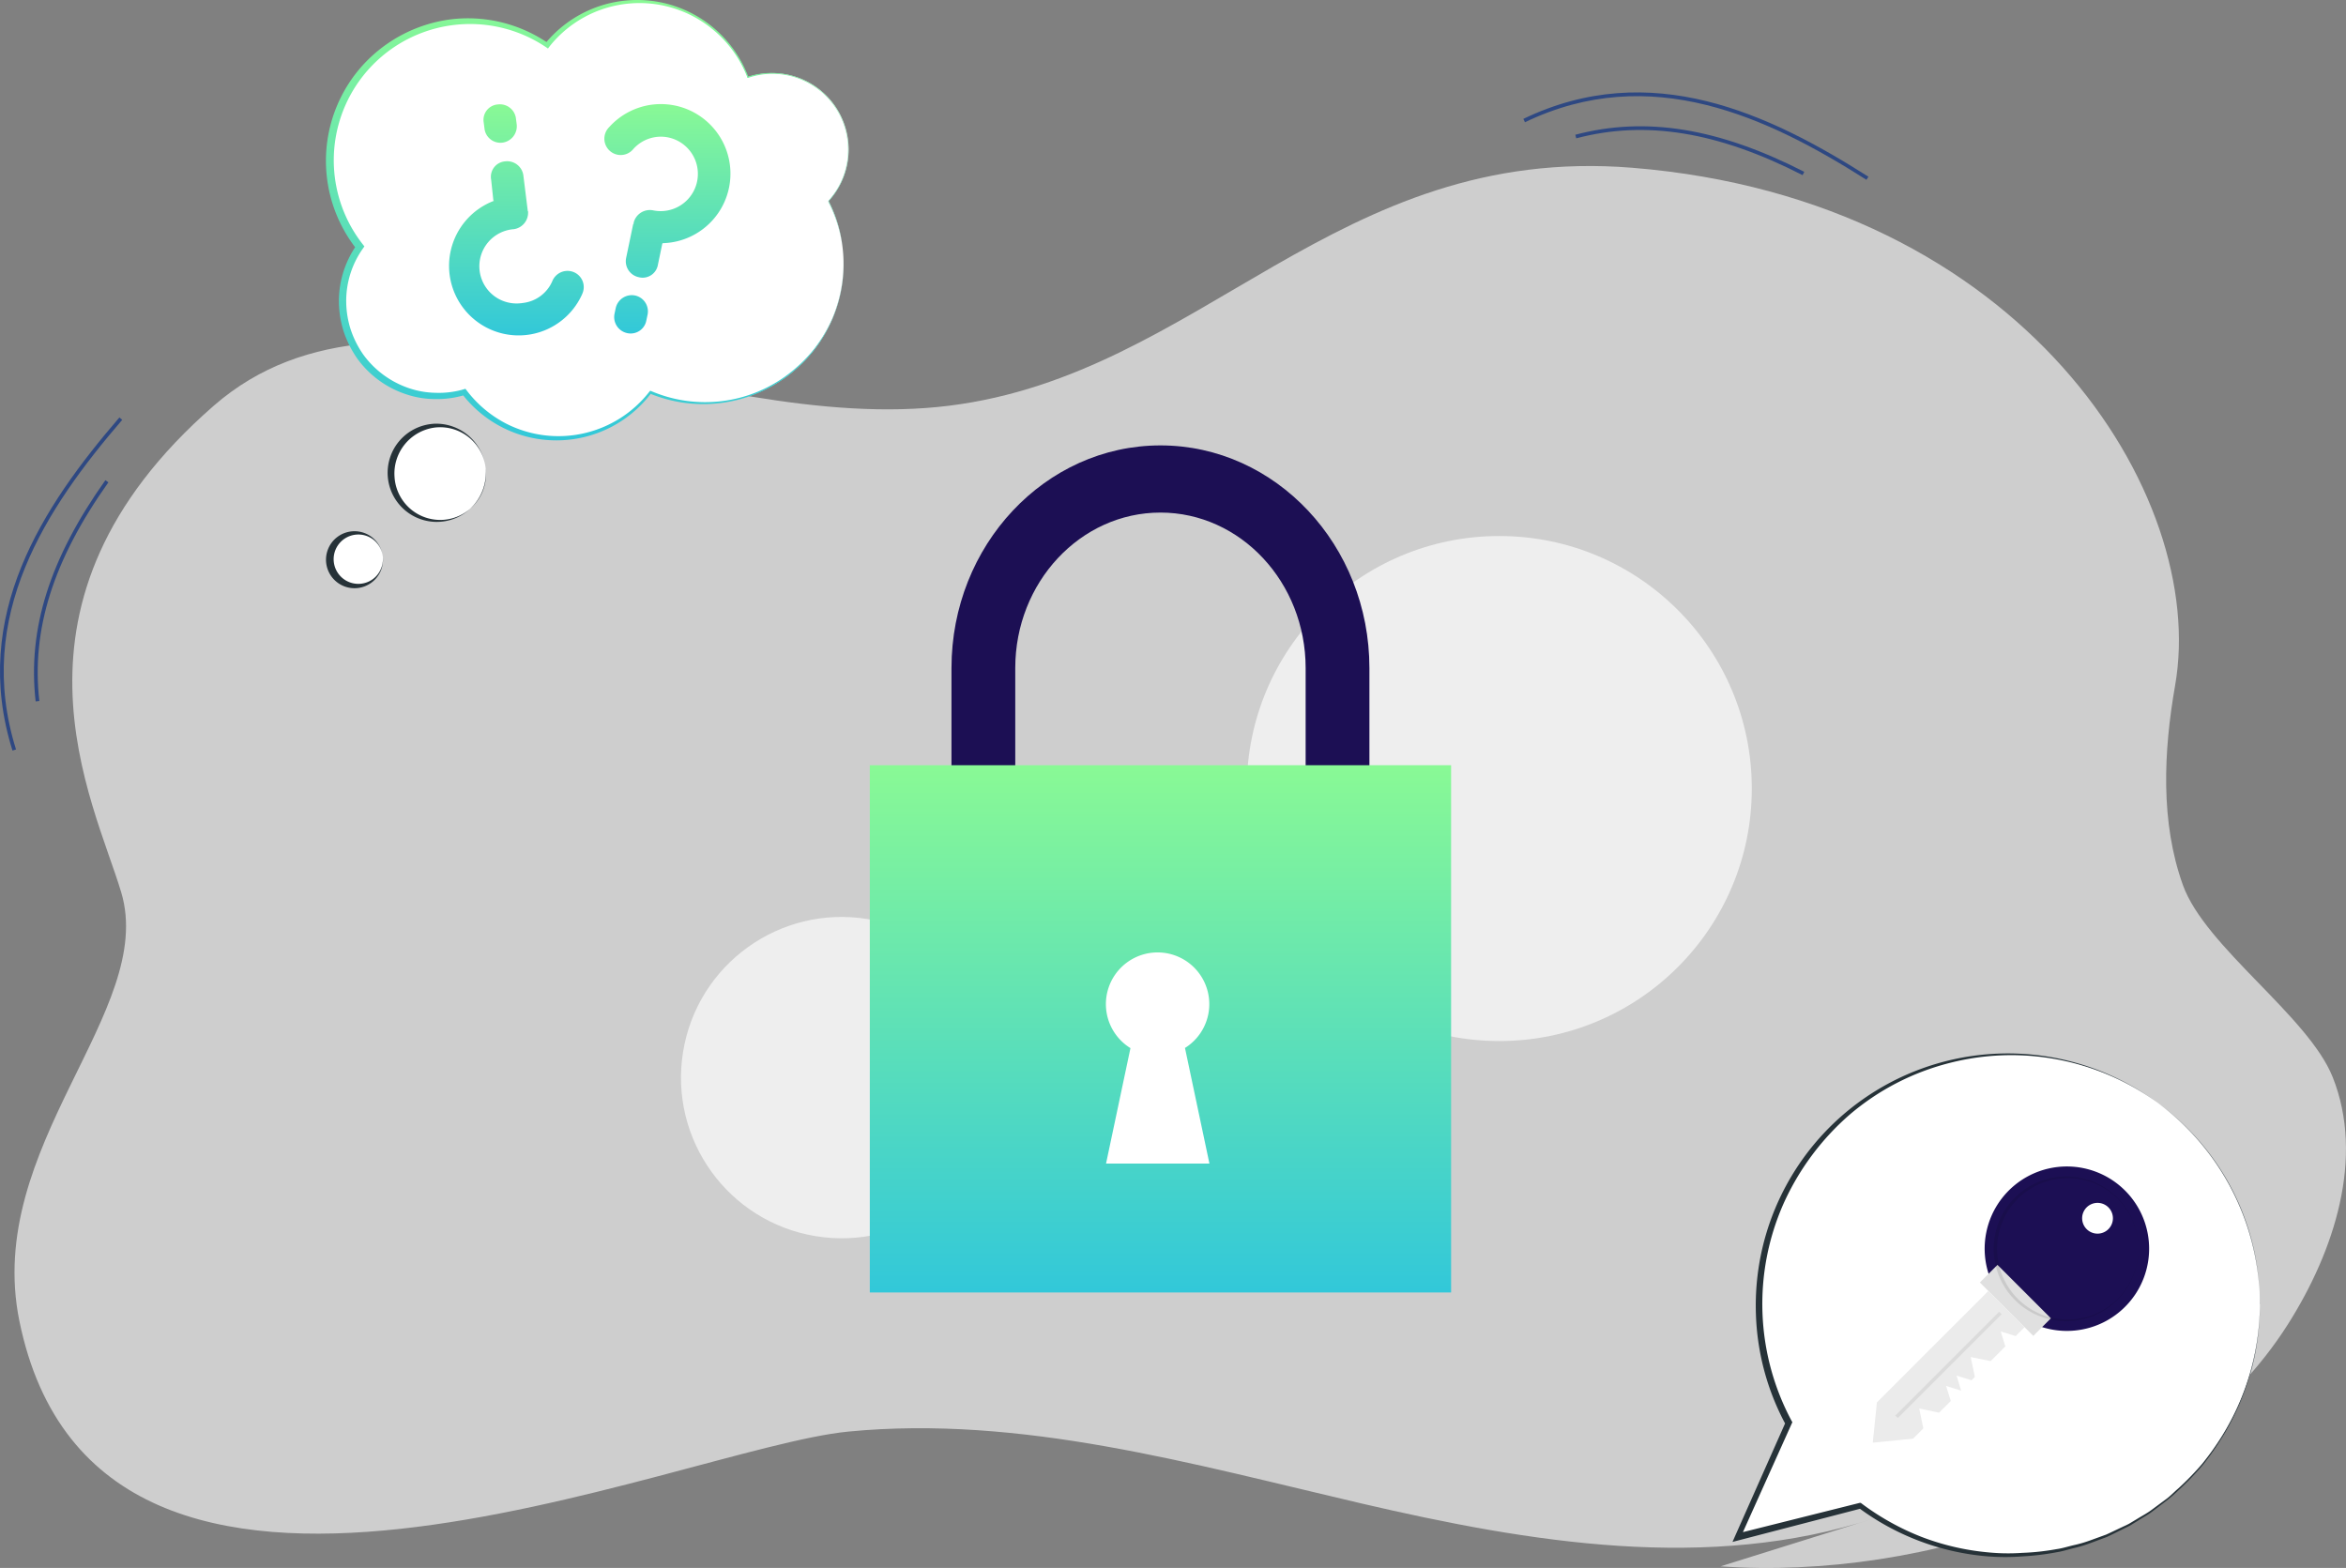 <svg height="187.107" viewBox="0 0 279.939 187.107" width="279.939" xmlns="http://www.w3.org/2000/svg">
    <rect x="0" y="0" width="279.939" height="187.107" fill="#808080" stroke="none"/>
    <defs>
        <linearGradient gradientUnits="objectBoundingBox" id="linear-gradient" x1="0.5" x2="0.5"
            y2="1">
            <stop offset="0" stop-color="#89f995" />
            <stop offset="1" stop-color="#32c8d9" />
        </linearGradient>
    </defs>
    <g data-name="Group 47215" id="Group_47215" transform="translate(-2048.199 -1321.982)">
        <g data-name="Group 46964" id="Group_46964" transform="translate(1655 1113.011)">
            <g data-name="Group 45082" id="Group_45082" transform="translate(391 220)">
                <g data-name="Group 44501" id="Group_44501" transform="translate(3.934 8.781)">
                    <path d="M533.753,247.387c24.165,1.705,54.375-7.877,67.7-28.887,5.518-8.7,9.182-19.866,5.341-29.492-2.909-7.288-15.217-15.528-17.874-22.921-2.693-7.5-2.311-15.938-.929-23.819,3.974-22.648-18.121-58-64.784-61.776-35.381-2.861-51.385,24.641-81.5,28.395-30.387,3.788-66.018-18.939-87.755,0-26.994,23.522-14.327,47.067-11.041,58.083,4.22,14.152-16.409,30.3-12.156,51.137,9.513,46.587,78.65,15.171,98.913,13.2,20.58-2,41,3.861,61.171,8.562s41.528,8.24,61.242,1.785Z" data-name="Path 27059"
                        fill="#fff"
                        id="Path_27059" opacity="0.61" transform="translate(-330.178 -80.284)" />
                </g>
                <g data-name="Group 44513" id="Group_44513" transform="translate(2.199 38.785)">
                    <g data-name="Group 44508" id="Group_44508" transform="translate(4.057 7.49)">
                        <g data-name="Group 44507" id="Group_44507">
                            <g data-name="Group 44506" id="Group_44506">
                                <g data-name="Group 44505" id="Group_44505">
                                    <path d="M332.754,137.944l-.439.05c-.98-8.634,1.664-17.022,8.32-26.4l.359.256C334.405,121.134,331.787,129.426,332.754,137.944Z" data-name="Path 27060"
                                        fill="#2e4882"
                                        id="Path_27060" transform="translate(-332.117 -111.595)" />
                                </g>
                            </g>
                        </g>
                    </g>
                    <g data-name="Group 44512" id="Group_44512">
                        <g data-name="Group 44511" id="Group_44511">
                            <g data-name="Group 44510" id="Group_44510">
                                <g data-name="Group 44509" id="Group_44509">
                                    <path d="M330.641,144.961l-.422.132c-5.051-16.093,3.615-29.126,12.758-39.753l.335.289C334.249,116.163,325.655,129.074,330.641,144.961Z" data-name="Path 27061"
                                        fill="#2e4882"
                                        id="Path_27061" transform="translate(-328.729 -105.34)" />
                                </g>
                            </g>
                        </g>
                    </g>
                </g>
                <g data-name="Group 44522" id="Group_44522" transform="translate(183.974 0)">
                    <g data-name="Group 44517" id="Group_44517" transform="translate(6.201 4.04)">
                        <g data-name="Group 44516" id="Group_44516">
                            <g data-name="Group 44515" id="Group_44515">
                                <g data-name="Group 44514" id="Group_44514">
                                    <path d="M512.826,82.154c-10.135-5.182-18.718-6.578-27.008-4.394l-.113-.426c8.4-2.215,17.083-.808,27.322,4.426Z" data-name="Path 27062"
                                        fill="#2e4882"
                                        id="Path_27062" transform="translate(-485.705 -76.324)" />
                                </g>
                            </g>
                        </g>
                    </g>
                    <g data-name="Group 44521" id="Group_44521">
                        <g data-name="Group 44520" id="Group_44520">
                            <g data-name="Group 44519" id="Group_44519">
                                <g data-name="Group 44518" id="Group_44518">
                                    <path d="M521.467,83.378c-11.731-7.451-25.746-14.094-40.748-6.869l-.192-.4c15.2-7.318,29.342-.621,41.177,6.9Z" data-name="Path 27063"
                                        fill="#2e4882"
                                        id="Path_27063" transform="translate(-480.527 -72.951)" />
                                </g>
                            </g>
                        </g>
                    </g>
                </g>
            </g>
        </g>
        <g data-name="Group 46591" id="Group_46591" transform="translate(1999.9 1213.008)">
            <g data-name="Group 46176" id="Group_46176" transform="translate(57.099 108.973)">
                <g data-name="Group 46173" id="Group_46173" transform="translate(30.091 0)">
                    <g data-name="Group 46172" id="Group_46172"
                        transform="translate(39.547 53.152)">
                        <ellipse cx="30.133" cy="30.133" data-name="Ellipse 4093" fill="rgba(255,255,255,0.65)"
                            id="Ellipse_4093" rx="30.133" ry="30.133"
                            transform="translate(70.332 10.813)" />
                        <ellipse cx="19.171" cy="19.171" data-name="Ellipse 4094" fill="rgba(255,255,255,0.65)"
                            id="Ellipse_4094" rx="19.171" ry="19.171"
                            transform="translate(0 91.295) rotate(-80.783)" />
                        <path d="M326.339,167.56v26.878h-7.61V167.56c0-10.233-7.772-18.555-17.325-18.555s-17.325,8.322-17.325,18.555v26.878h-7.61V167.56c0-14.653,11.188-26.57,24.935-26.57S326.339,152.907,326.339,167.56Z" data-name="Path 27568"
                            fill="#1c0f54"
                            id="Path_27568" transform="translate(-241.37 -140.99)" />
                        <rect data-name="Rectangle 16000" fill="url(#linear-gradient)" height="62.919"
                            id="Rectangle_16000" transform="translate(25.352 38.163)"
                            width="69.364" />
                        <path d="M297.29,189.777l2.914,13.779H287.866l2.914-13.779a6.169,6.169,0,1,1,6.477,0Z" data-name="Path 27571"
                            fill="#fff"
                            id="Path_27571" transform="translate(-234.325 -117.855)" />
                    </g>
                    <g id="freepik--speech-bubble--inject-45" transform="translate(0 0)">
                        <path d="M175.349,165.014a5.694,5.694,0,1,1-6.16-5.186h0A5.685,5.685,0,0,1,175.348,165Z" data-name="Path 27686"
                            fill="#fff"
                            id="Path_27686" transform="translate(-156.281 -109.033)" />
                        <path d="M175.321,165a5.86,5.86,0,1,1-6.387-5.4c.068-.006.137-.013.2-.018A5.934,5.934,0,0,1,175.321,165Zm0,0a5.454,5.454,0,0,0-5.887-4.982c-.084.007-.166.016-.249.027a5.536,5.536,0,0,0-4.743,5.9,5.46,5.46,0,0,0,10.9-.693c0-.083-.009-.165-.017-.248Z" data-name="Path 27687"
                            fill="#263238"
                            id="Path_27687" transform="translate(-156.253 -109.015)" />
                        <path d="M162.471,176.577a3.165,3.165,0,1,1-3.433-2.888A3.166,3.166,0,0,1,162.471,176.577Z" data-name="Path 27688"
                            fill="#fff"
                            id="Path_27688" transform="translate(-155.676 -110.104)" />
                        <path d="M162.431,176.562a3.4,3.4,0,1,1-.024-.194C162.417,176.433,162.425,176.5,162.431,176.562Zm0,0a3.016,3.016,0,0,0-1.163-2.1,2.944,2.944,0,1,0,.378,4.374A3.017,3.017,0,0,0,162.431,176.562Z" data-name="Path 27689"
                            fill="#263238"
                            id="Path_27689" transform="translate(-155.636 -110.089)" />
                        <path d="M217.315,134.3a16.61,16.61,0,0,1-22.959,17.32,13.942,13.942,0,0,1-22.146-.046,10.418,10.418,0,0,1-1.846.388A11.313,11.313,0,0,1,159.7,134.249,16.61,16.61,0,0,1,182.083,110.2,13.943,13.943,0,0,1,206.02,114a8.827,8.827,0,0,1,1.79-.406,9.117,9.117,0,0,1,7.844,15.2A16.235,16.235,0,0,1,217.315,134.3Z" data-name="Path 27690"
                            fill="#fff"
                            id="Path_27690" transform="translate(-155.67 -104.798)" />
                        <path d="M217.281,134.29a16.862,16.862,0,0,1-1.19,8.508,17.709,17.709,0,0,1-2.187,3.756,17.163,17.163,0,0,1-3.091,3.036,16.786,16.786,0,0,1-16.545,2.15h.157a14.191,14.191,0,0,1-22.534.065l.332.111a11.489,11.489,0,0,1-3.543.489,10.966,10.966,0,0,1-3.534-.591,11.709,11.709,0,0,1-5.74-4.2,12.546,12.546,0,0,1-1.633-3.211,12.23,12.23,0,0,1-.591-3.553,11.712,11.712,0,0,1,2.113-6.819v.48a17.006,17.006,0,0,1,.923-22.146,17.191,17.191,0,0,1,10.556-5.3,16.93,16.93,0,0,1,11.405,2.888l-.406.065A14.182,14.182,0,0,1,206.06,114l-.12-.055a9.292,9.292,0,0,1,5.943.074,9.163,9.163,0,0,1,3.691,14.829h0A16.223,16.223,0,0,1,217.281,134.29Zm0,0a16.28,16.28,0,0,0-1.689-5.537h0a9.071,9.071,0,0,0-3.756-14.672,8.957,8.957,0,0,0-5.832,0h-.092v-.092a13.842,13.842,0,0,0-4.245-5.795,13.716,13.716,0,0,0-19.369,2.159l-.166.221-.24-.166a16.261,16.261,0,0,0-21.86,23.531l.194.249-.185.268a10.807,10.807,0,0,0-1.984,6.312,11.213,11.213,0,0,0,.526,3.313,11.584,11.584,0,0,0,1.5,3,11.146,11.146,0,0,0,5.324,3.977,10.406,10.406,0,0,0,3.322.6,10.568,10.568,0,0,0,3.35-.415l.2-.065.138.175a13.935,13.935,0,0,0,4.762,4,13.749,13.749,0,0,0,17.062-3.839l.065-.083h.092a16.369,16.369,0,0,0,16.379-1.975,17.4,17.4,0,0,0,3.1-3.008,17.591,17.591,0,0,0,2.2-3.691A16.81,16.81,0,0,0,217.281,134.29Z" data-name="Path 27691"
                            fill="url(#linear-gradient)"
                            id="Path_27691" transform="translate(-155.636 -104.784)" />
                        <path d="M198.561,134.877l-.526,2.519a1.845,1.845,0,0,1-2.106,1.542,1.74,1.74,0,0,1-.183-.038,1.938,1.938,0,0,1-1.506-2.289l0-.008.84-4.032.055-.065c.055-.065,0,0,0-.092a1.993,1.993,0,0,1,2.3-1.495,4.443,4.443,0,0,0,1.846-8.693h0a4.412,4.412,0,0,0-4.171,1.366,1.947,1.947,0,0,1-3.039-2.435,1.908,1.908,0,0,1,.141-.158,8.3,8.3,0,1,1,6.413,13.842Zm-1.762,8.489-.148.7a1.9,1.9,0,0,1-2.216,1.521c-.028,0-.054-.01-.081-.017a1.956,1.956,0,0,1-1.5-2.3l.148-.7a1.965,1.965,0,0,1,2.3-1.486A1.938,1.938,0,0,1,196.8,143.367Z" data-name="Path 27692"
                            fill="url(#linear-gradient)"
                            id="Path_27692" transform="translate(-158.417 -105.822)" />
                        <path d="M176.846,129.759l-.268-2.51a1.845,1.845,0,0,1,1.488-2.144,1.826,1.826,0,0,1,.2-.025,1.947,1.947,0,0,1,2.159,1.689l.508,4.088v.083c0,.083,0,0,.046.074a1.984,1.984,0,0,1-1.689,2.159,4.439,4.439,0,1,0,.746,8.846c.115-.009.23-.024.343-.042a4.354,4.354,0,0,0,3.507-2.621,1.956,1.956,0,0,1,2.558-1.054l.026.011a1.93,1.93,0,0,1,1,2.538l0,.009a8.3,8.3,0,1,1-10.547-11.073Zm-1.061-8.6-.092-.711a1.845,1.845,0,0,1,1.689-2.159,1.928,1.928,0,0,1,2.157,1.669l0,.019.092.7a1.975,1.975,0,0,1-1.689,2.169,1.919,1.919,0,0,1-2.155-1.651Z" data-name="Path 27693"
                            fill="url(#linear-gradient)"
                            id="Path_27693" transform="translate(-156.864 -105.825)" />
                    </g>
                </g>
            </g>
            <g id="freepik--speech-bubble--inject-15" transform="translate(255.029 234.633)">
                <path d="M286.894,236.974a29.874,29.874,0,0,1-47.688,24l-14.636,3.737,6.092-13.632a29.882,29.882,0,1,1,56.232-14.1Z" data-name="Path 27908"
                    fill="#fff"
                    id="Path_27908" transform="translate(-223.953 -206.959)" />
                <path d="M287.511,236.943a30.088,30.088,0,0,1-4.5,15.641,32.927,32.927,0,0,1-2.379,3.35,33.5,33.5,0,0,1-2.865,2.955c-.527.445-.988.955-1.556,1.35l-1.646,1.218c-.552.412-1.169.724-1.745,1.087l-.881.527c-.3.173-.617.3-.93.453-.617.288-1.235.593-1.86.873l-1.926.7a15.02,15.02,0,0,1-1.976.568c-.667.156-1.317.37-1.992.461a28.428,28.428,0,0,1-4.075.445,24.34,24.34,0,0,1-4.116-.058,29.735,29.735,0,0,1-7.952-1.852,30.343,30.343,0,0,1-7.121-3.968l-.107-.082h-.14l-14.653,3.671.42.5,6.125-13.624.082-.173-.1-.173a29.586,29.586,0,0,1-.98-25.856,30.8,30.8,0,0,1,7.944-10.7,29.536,29.536,0,0,1,11.829-6.125A29.648,29.648,0,0,1,287.5,236.869Zm0,0a30.081,30.081,0,1,0-60.143,1.177,29.7,29.7,0,0,0,3.564,13.171v-.354l-6.059,13.649-.3.683.724-.189,14.62-3.8-.247-.049a29.9,29.9,0,0,0,15.386,5.762,26.857,26.857,0,0,0,4.116,0,30.093,30.093,0,0,0,4.116-.5c.683-.1,1.342-.329,2.017-.486a16.551,16.551,0,0,0,1.976-.6l1.943-.724c.626-.288,1.243-.609,1.86-.906.3-.156.626-.3.922-.461l.881-.543c.584-.379,1.194-.7,1.745-1.111l1.646-1.251a18.652,18.652,0,0,0,1.556-1.35,33.751,33.751,0,0,0,2.865-2.98,34.578,34.578,0,0,0,2.371-3.383A30.03,30.03,0,0,0,287.511,236.943Z" data-name="Path 27909"
                    fill="#263238"
                    id="Path_27909" transform="translate(-224.57 -206.928)" />
                <path d="M257.389,226.252a9.812,9.812,0,1,1-6.944-2.879,9.821,9.821,0,0,1,6.944,2.879Zm-1.992,2a1.836,1.836,0,1,0,.54,1.3,1.836,1.836,0,0,0-.54-1.3Z" data-name="Path 27910"
                    fill="#1c0f54"
                    id="Path_27910" transform="translate(-210.541 -209.836)" />
                <rect data-name="Rectangle 16028" fill="#e0e0e0" height="9.014" id="Rectangle_16028"
                    transform="translate(29.522 27.383) rotate(-45)" width="2.972" />
                <path d="M272.479,241.42l4.322,4.322-1.062,1.062-1.786-.552.552,1.786-1.753,1.753-2.379-.486.494,2.371-.4.4-1.786-.552.552,1.786-1.795-.552.56,1.795-1.4,1.391-2.371-.494.494,2.371-1.218,1.218-4.816.486.494-4.807Z" data-name="Path 27911"
                    fill="#ebebeb"
                    id="Path_27911" transform="translate(-241.946 -213.027)" />
                <rect data-name="Rectangle 16029" fill="#dbdbdb" height="0.42" id="Rectangle_16029"
                    transform="translate(19.43 43.262) rotate(-45)" width="17.518" />
                <path d="M259.451,233.455a8.578,8.578,0,0,1-2.519,6.018,8.438,8.438,0,1,1,0-12.035A8.578,8.578,0,0,1,259.451,233.455Zm0,0a8.635,8.635,0,1,0-5.354,7.987,8.627,8.627,0,0,0,5.354-7.987Z" data-name="Path 27912"
                    id="Path_27912"
                    opacity="0.1" transform="translate(-211.006 -210.091)" />
            </g>
        </g>
    </g>
</svg>
